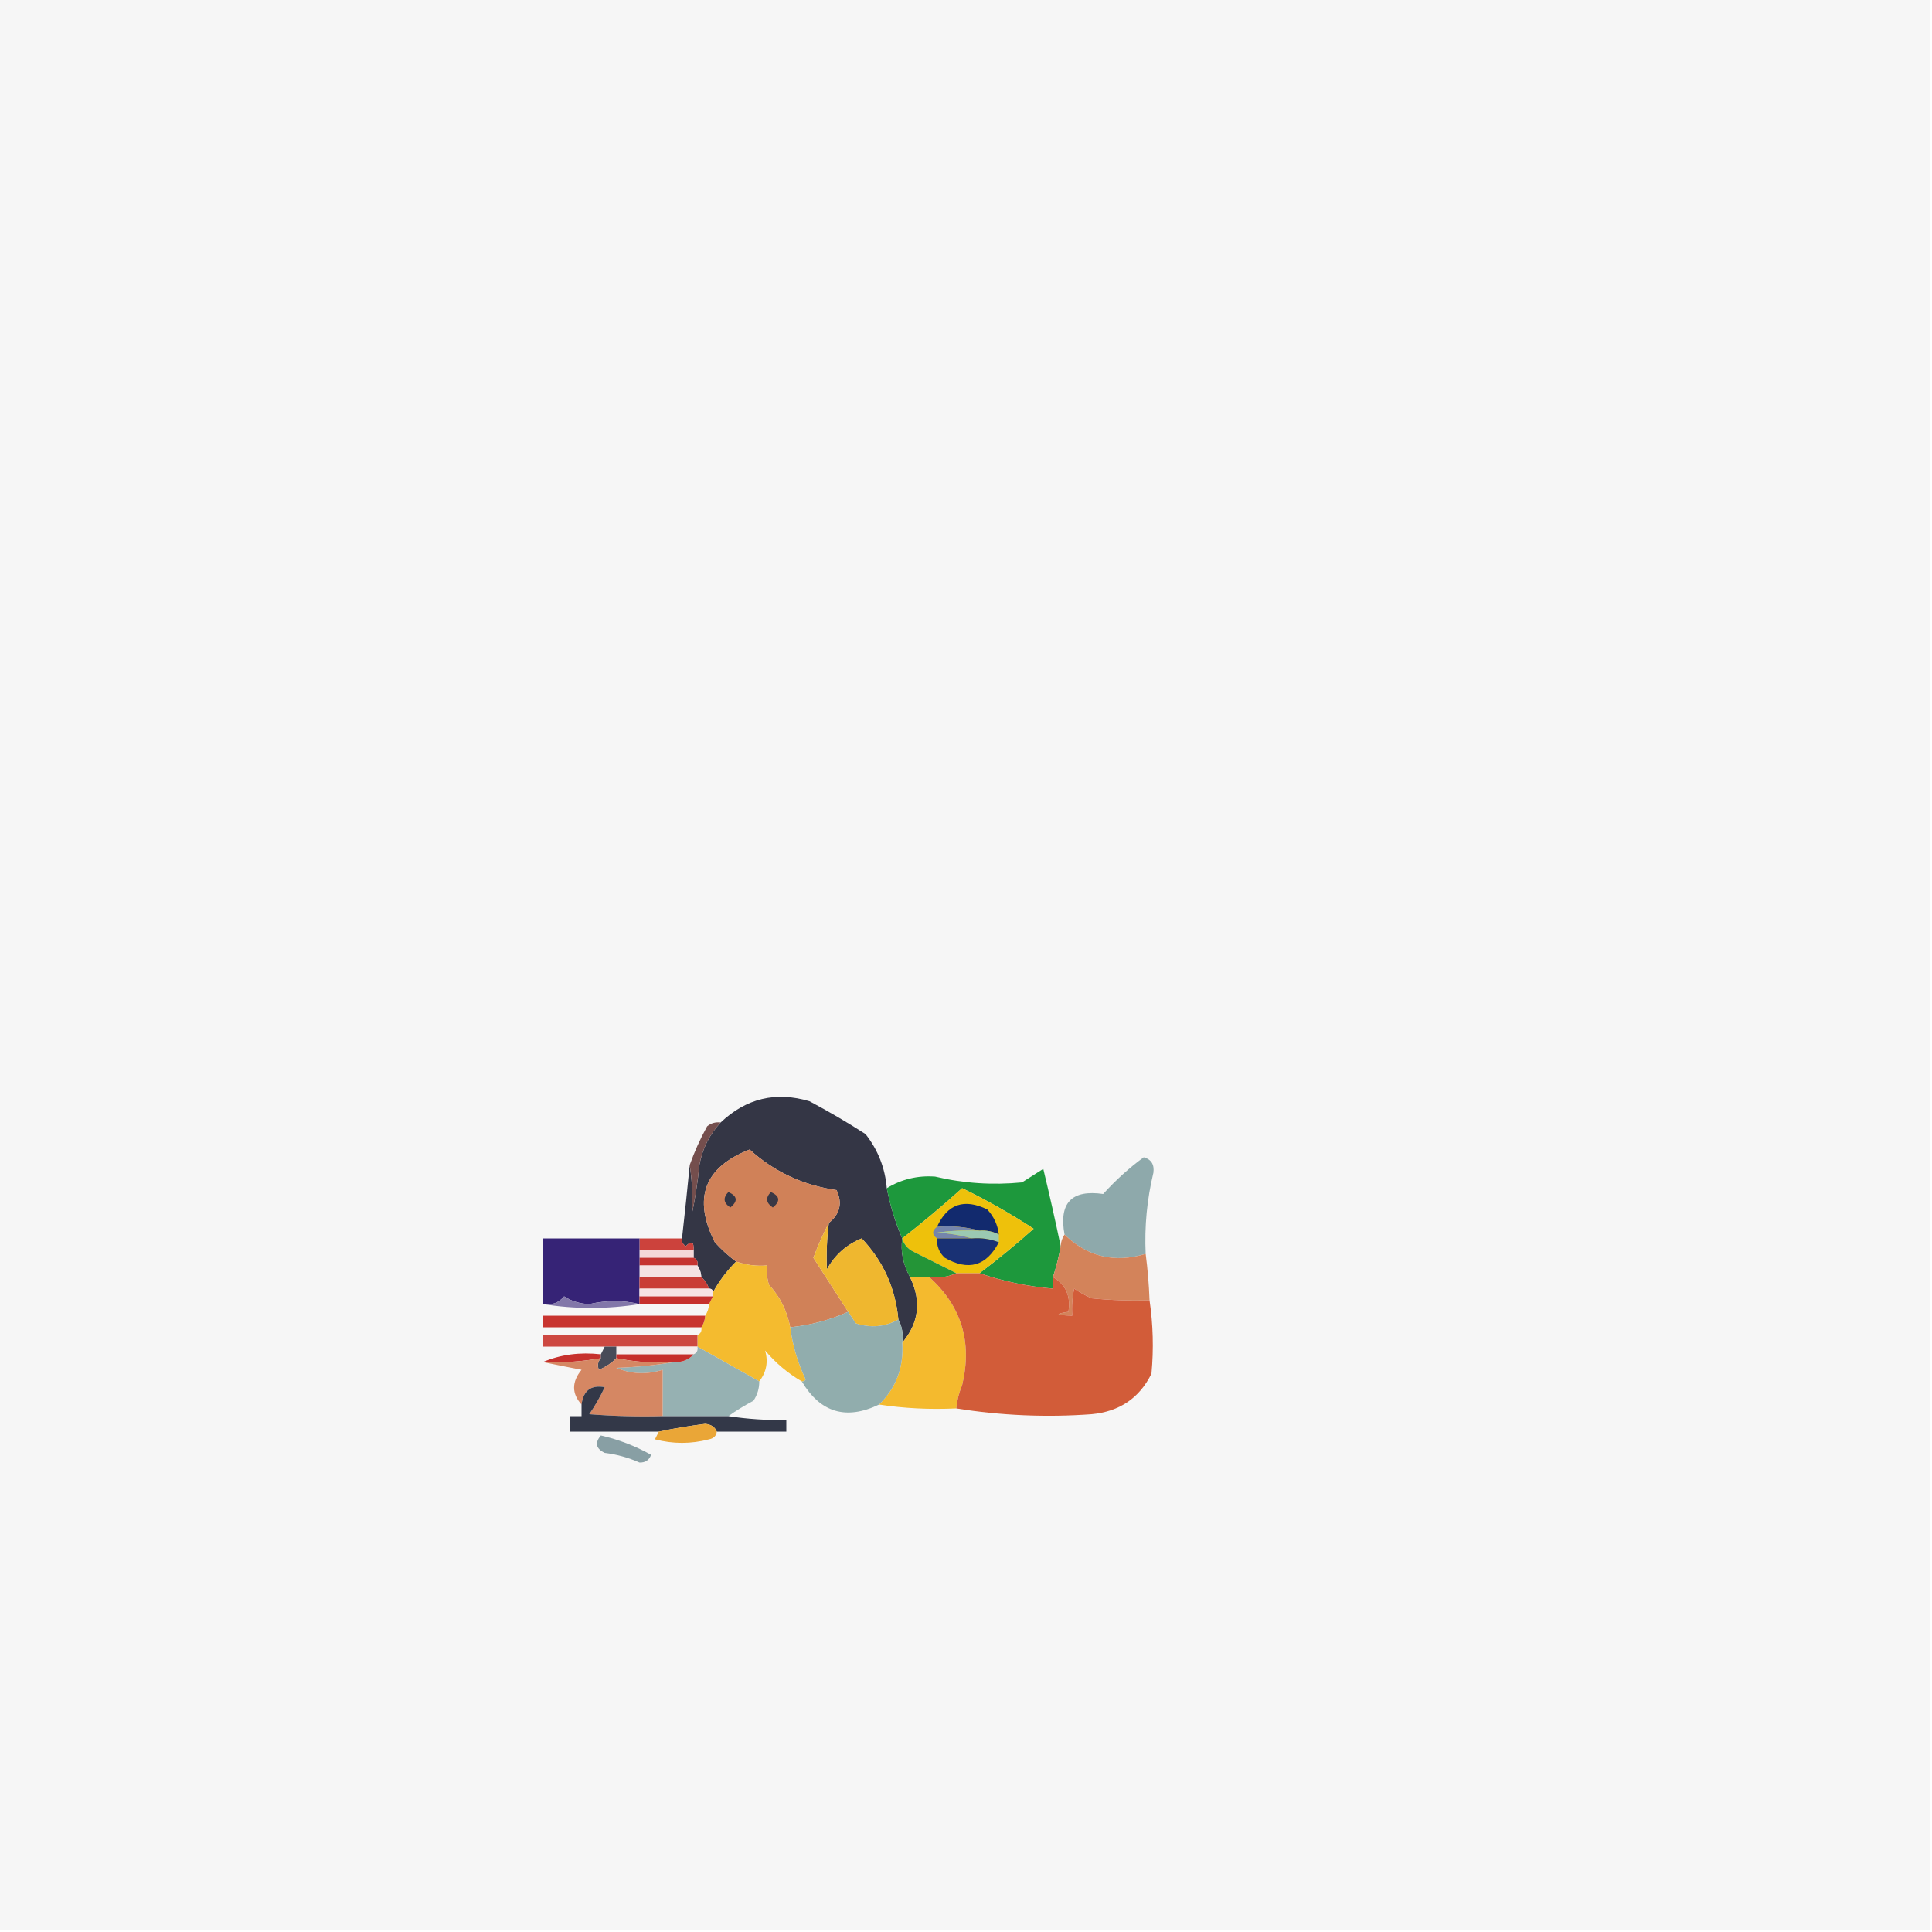<?xml version="1.0" encoding="UTF-8"?>
<!DOCTYPE svg PUBLIC "-//W3C//DTD SVG 1.1//EN" "http://www.w3.org/Graphics/SVG/1.1/DTD/svg11.dtd">
<svg xmlns="http://www.w3.org/2000/svg" version="1.1" width="500px" height="500px" style="shape-rendering:geometricPrecision; text-rendering:geometricPrecision; image-rendering:optimizeQuality; fill-rule:evenodd; clip-rule:evenodd" xmlns:xlink="http://www.w3.org/1999/xlink">
<g><path style="opacity:1" fill="#f6f6f6" d="M -0.5,-0.5 C 166.167,-0.5 332.833,-0.5 499.5,-0.5C 499.5,166.167 499.5,332.833 499.5,499.5C 332.833,499.5 166.167,499.5 -0.5,499.5C -0.5,332.833 -0.5,166.167 -0.5,-0.5 Z"/></g>
<g><path style="opacity:1" fill="#343645" d="M 229.5,307.5 C 230.376,312.011 231.709,316.344 233.5,320.5C 233.024,323.828 233.691,327.161 235.5,330.5C 238.52,336.67 237.853,342.337 233.5,347.5C 233.795,345.265 233.461,343.265 232.5,341.5C 231.733,333.346 228.566,326.346 223,320.5C 219.069,322.097 216.069,324.764 214,328.5C 213.83,324.507 213.996,320.507 214.5,316.5C 217.397,314.182 218.063,311.349 216.5,308C 207.834,306.748 200.334,303.248 194,297.5C 182.255,302.096 179.255,310.096 185,321.5C 186.73,323.402 188.563,325.069 190.5,326.5C 188.084,328.908 186.084,331.574 184.5,334.5C 184.5,333.833 184.167,333.5 183.5,333.5C 183.068,332.29 182.401,331.29 181.5,330.5C 181.443,329.391 181.11,328.391 180.5,327.5C 180.672,326.508 180.338,325.842 179.5,325.5C 179.5,324.833 179.5,324.167 179.5,323.5C 179.611,321.352 178.944,321.019 177.5,322.5C 176.702,322.043 176.369,321.376 176.5,320.5C 177.203,314.267 177.87,307.934 178.5,301.5C 179.146,305.666 179.313,309.999 179,314.5C 179.912,310.205 180.579,305.872 181,301.5C 181.797,297.25 183.63,293.583 186.5,290.5C 193.109,284.241 200.776,282.408 209.5,285C 214.482,287.653 219.315,290.486 224,293.5C 227.23,297.625 229.063,302.292 229.5,307.5 Z"/></g>
<g><path style="opacity:1" fill="#d08158" d="M 214.5,316.5 C 213.025,319.326 211.692,322.326 210.5,325.5C 213.511,330.195 216.511,334.862 219.5,339.5C 214.722,341.648 209.722,342.981 204.5,343.5C 203.715,339.282 201.882,335.615 199,332.5C 198.506,330.866 198.34,329.199 198.5,327.5C 195.721,327.721 193.054,327.388 190.5,326.5C 188.563,325.069 186.73,323.402 185,321.5C 179.255,310.096 182.255,302.096 194,297.5C 200.334,303.248 207.834,306.748 216.5,308C 218.063,311.349 217.397,314.182 214.5,316.5 Z"/></g>
<g><path style="opacity:1" fill="#744e4d" d="M 186.5,290.5 C 183.63,293.583 181.797,297.25 181,301.5C 180.579,305.872 179.912,310.205 179,314.5C 179.313,309.999 179.146,305.666 178.5,301.5C 179.714,298.07 181.214,294.736 183,291.5C 184.011,290.663 185.178,290.33 186.5,290.5 Z"/></g>
<g><path style="opacity:1" fill="#8ea9ab" d="M 296.5,324.5 C 288.467,326.946 281.467,325.28 275.5,319.5C 273.998,311.319 277.331,307.819 285.5,309C 288.739,305.422 292.239,302.255 296,299.5C 297.947,300.044 298.78,301.377 298.5,303.5C 296.84,310.398 296.174,317.398 296.5,324.5 Z"/></g>
<g><path style="opacity:1" fill="#1d983c" d="M 274.5,322.5 C 274.037,325.221 273.371,327.888 272.5,330.5C 272.5,331.5 272.5,332.5 272.5,333.5C 265.893,332.928 259.56,331.594 253.5,329.5C 258.293,325.879 262.96,322.046 267.5,318C 261.577,314.12 255.41,310.62 249,307.5C 243.96,312.044 238.794,316.378 233.5,320.5C 231.709,316.344 230.376,312.011 229.5,307.5C 233.312,305.177 237.479,304.177 242,304.5C 249.38,306.253 256.88,306.753 264.5,306C 266.333,304.833 268.167,303.667 270,302.5C 271.613,309.196 273.113,315.863 274.5,322.5 Z"/></g>
<g><path style="opacity:1" fill="#343645" d="M 188.5,308.5 C 190.852,309.543 191.019,310.876 189,312.5C 187.232,311.318 187.065,309.985 188.5,308.5 Z"/></g>
<g><path style="opacity:1" fill="#393845" d="M 199.5,308.5 C 201.852,309.543 202.019,310.876 200,312.5C 198.232,311.318 198.065,309.985 199.5,308.5 Z"/></g>
<g><path style="opacity:1" fill="#eec10b" d="M 253.5,329.5 C 251.5,329.5 249.5,329.5 247.5,329.5C 243.86,327.68 240.193,325.847 236.5,324C 234.937,323.241 233.937,322.074 233.5,320.5C 238.794,316.378 243.96,312.044 249,307.5C 255.41,310.62 261.577,314.12 267.5,318C 262.96,322.046 258.293,325.879 253.5,329.5 Z"/></g>
<g><path style="opacity:1" fill="#122a6e" d="M 258.5,319.5 C 256.958,318.699 255.292,318.366 253.5,318.5C 250.038,317.518 246.371,317.185 242.5,317.5C 245.187,311.595 249.52,310.095 255.5,313C 257.219,314.87 258.219,317.037 258.5,319.5 Z"/></g>
<g><path style="opacity:1" fill="#7585ac" d="M 242.5,317.5 C 246.371,317.185 250.038,317.518 253.5,318.5C 249.818,318.335 246.152,318.501 242.5,319C 245.695,319.181 248.695,319.681 251.5,320.5C 248.5,320.5 245.5,320.5 242.5,320.5C 241.167,319.5 241.167,318.5 242.5,317.5 Z"/></g>
<g><path style="opacity:1" fill="#9bc9b2" d="M 253.5,318.5 C 255.292,318.366 256.958,318.699 258.5,319.5C 258.5,320.167 258.5,320.833 258.5,321.5C 256.283,320.631 253.95,320.298 251.5,320.5C 248.695,319.681 245.695,319.181 242.5,319C 246.152,318.501 249.818,318.335 253.5,318.5 Z"/></g>
<g><path style="opacity:1" fill="#193174" d="M 242.5,320.5 C 245.5,320.5 248.5,320.5 251.5,320.5C 253.95,320.298 256.283,320.631 258.5,321.5C 255.276,327.68 250.609,329.013 244.5,325.5C 243.05,324.15 242.383,322.484 242.5,320.5 Z"/></g>
<g><path style="opacity:1" fill="#cc423c" d="M 165.5,320.5 C 169.167,320.5 172.833,320.5 176.5,320.5C 176.369,321.376 176.702,322.043 177.5,322.5C 178.944,321.019 179.611,321.352 179.5,323.5C 174.833,323.5 170.167,323.5 165.5,323.5C 165.5,322.5 165.5,321.5 165.5,320.5 Z"/></g>
<g><path style="opacity:1" fill="#efb72f" d="M 214.5,316.5 C 213.996,320.507 213.83,324.507 214,328.5C 216.069,324.764 219.069,322.097 223,320.5C 228.566,326.346 231.733,333.346 232.5,341.5C 229.067,343.415 225.4,343.748 221.5,342.5C 220.807,341.482 220.141,340.482 219.5,339.5C 216.511,334.862 213.511,330.195 210.5,325.5C 211.692,322.326 213.025,319.326 214.5,316.5 Z"/></g>
<g><path style="opacity:1" fill="#249537" d="M 233.5,320.5 C 233.937,322.074 234.937,323.241 236.5,324C 240.193,325.847 243.86,327.68 247.5,329.5C 245.393,330.468 243.059,330.802 240.5,330.5C 238.833,330.5 237.167,330.5 235.5,330.5C 233.691,327.161 233.024,323.828 233.5,320.5 Z"/></g>
<g><path style="opacity:1" fill="#d3835a" d="M 275.5,319.5 C 281.467,325.28 288.467,326.946 296.5,324.5C 297.021,328.481 297.354,332.481 297.5,336.5C 292.489,336.666 287.489,336.499 282.5,336C 280.919,335.293 279.419,334.46 278,333.5C 277.503,335.81 277.337,338.143 277.5,340.5C 273.162,340.378 272.828,340.045 276.5,339.5C 277.171,335.452 275.837,332.452 272.5,330.5C 273.371,327.888 274.037,325.221 274.5,322.5C 274.557,321.391 274.89,320.391 275.5,319.5 Z"/></g>
<g><path style="opacity:1" fill="#f4d7d7" d="M 165.5,323.5 C 170.167,323.5 174.833,323.5 179.5,323.5C 179.5,324.167 179.5,324.833 179.5,325.5C 174.833,325.5 170.167,325.5 165.5,325.5C 165.5,324.833 165.5,324.167 165.5,323.5 Z"/></g>
<g><path style="opacity:1" fill="#c53430" d="M 165.5,325.5 C 170.167,325.5 174.833,325.5 179.5,325.5C 180.338,325.842 180.672,326.508 180.5,327.5C 175.5,327.5 170.5,327.5 165.5,327.5C 165.5,326.833 165.5,326.167 165.5,325.5 Z"/></g>
<g><path style="opacity:1" fill="#f4bb2f" d="M 190.5,326.5 C 193.054,327.388 195.721,327.721 198.5,327.5C 198.34,329.199 198.506,330.866 199,332.5C 201.882,335.615 203.715,339.282 204.5,343.5C 205.137,348.214 206.47,352.714 208.5,357C 208.272,357.399 207.938,357.565 207.5,357.5C 203.914,355.42 200.747,352.754 198,349.5C 198.864,352.411 198.364,355.078 196.5,357.5C 191.167,354.5 185.833,351.5 180.5,348.5C 180.5,347.5 180.5,346.5 180.5,345.5C 181.338,345.158 181.672,344.492 181.5,343.5C 182.11,342.609 182.443,341.609 182.5,340.5C 183.11,339.609 183.443,338.609 183.5,337.5C 183.833,336.833 184.167,336.167 184.5,335.5C 184.5,335.167 184.5,334.833 184.5,334.5C 186.084,331.574 188.084,328.908 190.5,326.5 Z"/></g>
<g><path style="opacity:1" fill="#f4e2e2" d="M 165.5,327.5 C 170.5,327.5 175.5,327.5 180.5,327.5C 181.11,328.391 181.443,329.391 181.5,330.5C 176.167,330.5 170.833,330.5 165.5,330.5C 165.5,329.5 165.5,328.5 165.5,327.5 Z"/></g>
<g><path style="opacity:1" fill="#362376" d="M 165.5,320.5 C 165.5,321.5 165.5,322.5 165.5,323.5C 165.5,324.167 165.5,324.833 165.5,325.5C 165.5,326.167 165.5,326.833 165.5,327.5C 165.5,328.5 165.5,329.5 165.5,330.5C 165.5,331.5 165.5,332.5 165.5,333.5C 165.5,334.167 165.5,334.833 165.5,335.5C 165.5,336.167 165.5,336.833 165.5,337.5C 161.328,336.484 156.994,336.484 152.5,337.5C 150.036,337.41 147.87,336.743 146,335.5C 144.599,337.192 142.766,337.859 140.5,337.5C 140.5,331.833 140.5,326.167 140.5,320.5C 148.833,320.5 157.167,320.5 165.5,320.5 Z"/></g>
<g><path style="opacity:1" fill="#f4ba2e" d="M 235.5,330.5 C 237.167,330.5 238.833,330.5 240.5,330.5C 248.844,338.039 251.677,347.372 249,358.5C 248.187,360.436 247.687,362.436 247.5,364.5C 240.646,364.824 233.979,364.491 227.5,363.5C 231.921,359.203 233.921,353.869 233.5,347.5C 237.853,342.337 238.52,336.67 235.5,330.5 Z"/></g>
<g><path style="opacity:1" fill="#d25c39" d="M 247.5,329.5 C 249.5,329.5 251.5,329.5 253.5,329.5C 259.56,331.594 265.893,332.928 272.5,333.5C 272.5,332.5 272.5,331.5 272.5,330.5C 275.837,332.452 277.171,335.452 276.5,339.5C 272.828,340.045 273.162,340.378 277.5,340.5C 277.337,338.143 277.503,335.81 278,333.5C 279.419,334.46 280.919,335.293 282.5,336C 287.489,336.499 292.489,336.666 297.5,336.5C 298.427,342.811 298.594,349.144 298,355.5C 294.9,361.817 289.733,365.317 282.5,366C 270.76,366.858 259.093,366.358 247.5,364.5C 247.687,362.436 248.187,360.436 249,358.5C 251.677,347.372 248.844,338.039 240.5,330.5C 243.059,330.802 245.393,330.468 247.5,329.5 Z"/></g>
<g><path style="opacity:1" fill="#c93d36" d="M 165.5,330.5 C 170.833,330.5 176.167,330.5 181.5,330.5C 182.401,331.29 183.068,332.29 183.5,333.5C 177.5,333.5 171.5,333.5 165.5,333.5C 165.5,332.5 165.5,331.5 165.5,330.5 Z"/></g>
<g><path style="opacity:1" fill="#f7e3e3" d="M 165.5,333.5 C 171.5,333.5 177.5,333.5 183.5,333.5C 184.167,333.5 184.5,333.833 184.5,334.5C 184.5,334.833 184.5,335.167 184.5,335.5C 178.167,335.5 171.833,335.5 165.5,335.5C 165.5,334.833 165.5,334.167 165.5,333.5 Z"/></g>
<g><path style="opacity:1" fill="#c6312d" d="M 165.5,335.5 C 171.833,335.5 178.167,335.5 184.5,335.5C 184.167,336.167 183.833,336.833 183.5,337.5C 177.5,337.5 171.5,337.5 165.5,337.5C 165.5,336.833 165.5,336.167 165.5,335.5 Z"/></g>
<g><path style="opacity:1" fill="#8277a9" d="M 165.5,337.5 C 157.167,338.833 148.833,338.833 140.5,337.5C 142.766,337.859 144.599,337.192 146,335.5C 147.87,336.743 150.036,337.41 152.5,337.5C 156.994,336.484 161.328,336.484 165.5,337.5 Z"/></g>
<g><path style="opacity:1" fill="#91adad" d="M 219.5,339.5 C 220.141,340.482 220.807,341.482 221.5,342.5C 225.4,343.748 229.067,343.415 232.5,341.5C 233.461,343.265 233.795,345.265 233.5,347.5C 233.921,353.869 231.921,359.203 227.5,363.5C 218.964,367.594 212.297,365.594 207.5,357.5C 207.938,357.565 208.272,357.399 208.5,357C 206.47,352.714 205.137,348.214 204.5,343.5C 209.722,342.981 214.722,341.648 219.5,339.5 Z"/></g>
<g><path style="opacity:1" fill="#c8342f" d="M 182.5,340.5 C 182.443,341.609 182.11,342.609 181.5,343.5C 167.833,343.5 154.167,343.5 140.5,343.5C 140.5,342.5 140.5,341.5 140.5,340.5C 154.5,340.5 168.5,340.5 182.5,340.5 Z"/></g>
<g><path style="opacity:1" fill="#cd4841" d="M 180.5,345.5 C 180.5,346.5 180.5,347.5 180.5,348.5C 173.5,348.5 166.5,348.5 159.5,348.5C 158.5,348.5 157.5,348.5 156.5,348.5C 151.167,348.5 145.833,348.5 140.5,348.5C 140.5,347.5 140.5,346.5 140.5,345.5C 153.833,345.5 167.167,345.5 180.5,345.5 Z"/></g>
<g><path style="opacity:1" fill="#f6eded" d="M 159.5,348.5 C 166.5,348.5 173.5,348.5 180.5,348.5C 180.672,349.492 180.338,350.158 179.5,350.5C 172.833,350.5 166.167,350.5 159.5,350.5C 159.5,349.833 159.5,349.167 159.5,348.5 Z"/></g>
<g><path style="opacity:1" fill="#96b1b2" d="M 180.5,348.5 C 185.833,351.5 191.167,354.5 196.5,357.5C 196.509,359.308 196.009,360.975 195,362.5C 192.686,363.733 190.519,365.067 188.5,366.5C 182.833,366.5 177.167,366.5 171.5,366.5C 171.5,362.5 171.5,358.5 171.5,354.5C 167.402,355.801 163.402,355.635 159.5,354C 164.684,353.826 169.684,353.326 174.5,352.5C 176.553,352.598 178.22,351.931 179.5,350.5C 180.338,350.158 180.672,349.492 180.5,348.5 Z"/></g>
<g><path style="opacity:1" fill="#c6312d" d="M 155.5,350.5 C 155.5,350.833 155.5,351.167 155.5,351.5C 150.562,352.392 145.562,352.726 140.5,352.5C 145.056,350.558 150.056,349.892 155.5,350.5 Z"/></g>
<g><path style="opacity:1" fill="#474b59" d="M 156.5,348.5 C 157.5,348.5 158.5,348.5 159.5,348.5C 159.5,349.167 159.5,349.833 159.5,350.5C 159.5,350.833 159.5,351.167 159.5,351.5C 158.251,352.778 156.751,353.778 155,354.5C 154.53,353.423 154.697,352.423 155.5,351.5C 155.5,351.167 155.5,350.833 155.5,350.5C 155.833,349.833 156.167,349.167 156.5,348.5 Z"/></g>
<g><path style="opacity:1" fill="#c62f2b" d="M 159.5,350.5 C 166.167,350.5 172.833,350.5 179.5,350.5C 178.22,351.931 176.553,352.598 174.5,352.5C 169.305,352.821 164.305,352.487 159.5,351.5C 159.5,351.167 159.5,350.833 159.5,350.5 Z"/></g>
<g><path style="opacity:1" fill="#d58763" d="M 155.5,351.5 C 154.697,352.423 154.53,353.423 155,354.5C 156.751,353.778 158.251,352.778 159.5,351.5C 164.305,352.487 169.305,352.821 174.5,352.5C 169.684,353.326 164.684,353.826 159.5,354C 163.402,355.635 167.402,355.801 171.5,354.5C 171.5,358.5 171.5,362.5 171.5,366.5C 165.158,366.666 158.825,366.5 152.5,366C 154.017,363.796 155.35,361.462 156.5,359C 152.964,358.362 150.964,359.862 150.5,363.5C 147.932,360.654 147.932,357.654 150.5,354.5C 147.023,353.833 143.689,353.166 140.5,352.5C 145.562,352.726 150.562,352.392 155.5,351.5 Z"/></g>
<g><path style="opacity:1" fill="#333848" d="M 171.5,366.5 C 177.167,366.5 182.833,366.5 188.5,366.5C 193.463,367.254 198.463,367.587 203.5,367.5C 203.5,368.5 203.5,369.5 203.5,370.5C 197.5,370.5 191.5,370.5 185.5,370.5C 185.03,369.307 184.03,368.64 182.5,368.5C 178.426,369.007 174.426,369.674 170.5,370.5C 162.833,370.5 155.167,370.5 147.5,370.5C 147.5,369.167 147.5,367.833 147.5,366.5C 148.5,366.5 149.5,366.5 150.5,366.5C 150.5,365.5 150.5,364.5 150.5,363.5C 150.964,359.862 152.964,358.362 156.5,359C 155.35,361.462 154.017,363.796 152.5,366C 158.825,366.5 165.158,366.666 171.5,366.5 Z"/></g>
<g><path style="opacity:1" fill="#eaa637" d="M 185.5,370.5 C 185.38,371.586 184.713,372.253 183.5,372.5C 178.831,373.723 174.164,373.723 169.5,372.5C 169.863,371.817 170.196,371.15 170.5,370.5C 174.426,369.674 178.426,369.007 182.5,368.5C 184.03,368.64 185.03,369.307 185.5,370.5 Z"/></g>
<g><path style="opacity:1" fill="#889fa4" d="M 155.5,371.5 C 160.084,372.548 164.417,374.215 168.5,376.5C 168,377.881 167,378.547 165.5,378.5C 162.633,377.226 159.633,376.393 156.5,376C 154.218,374.916 153.884,373.416 155.5,371.5 Z"/></g>
</svg>
